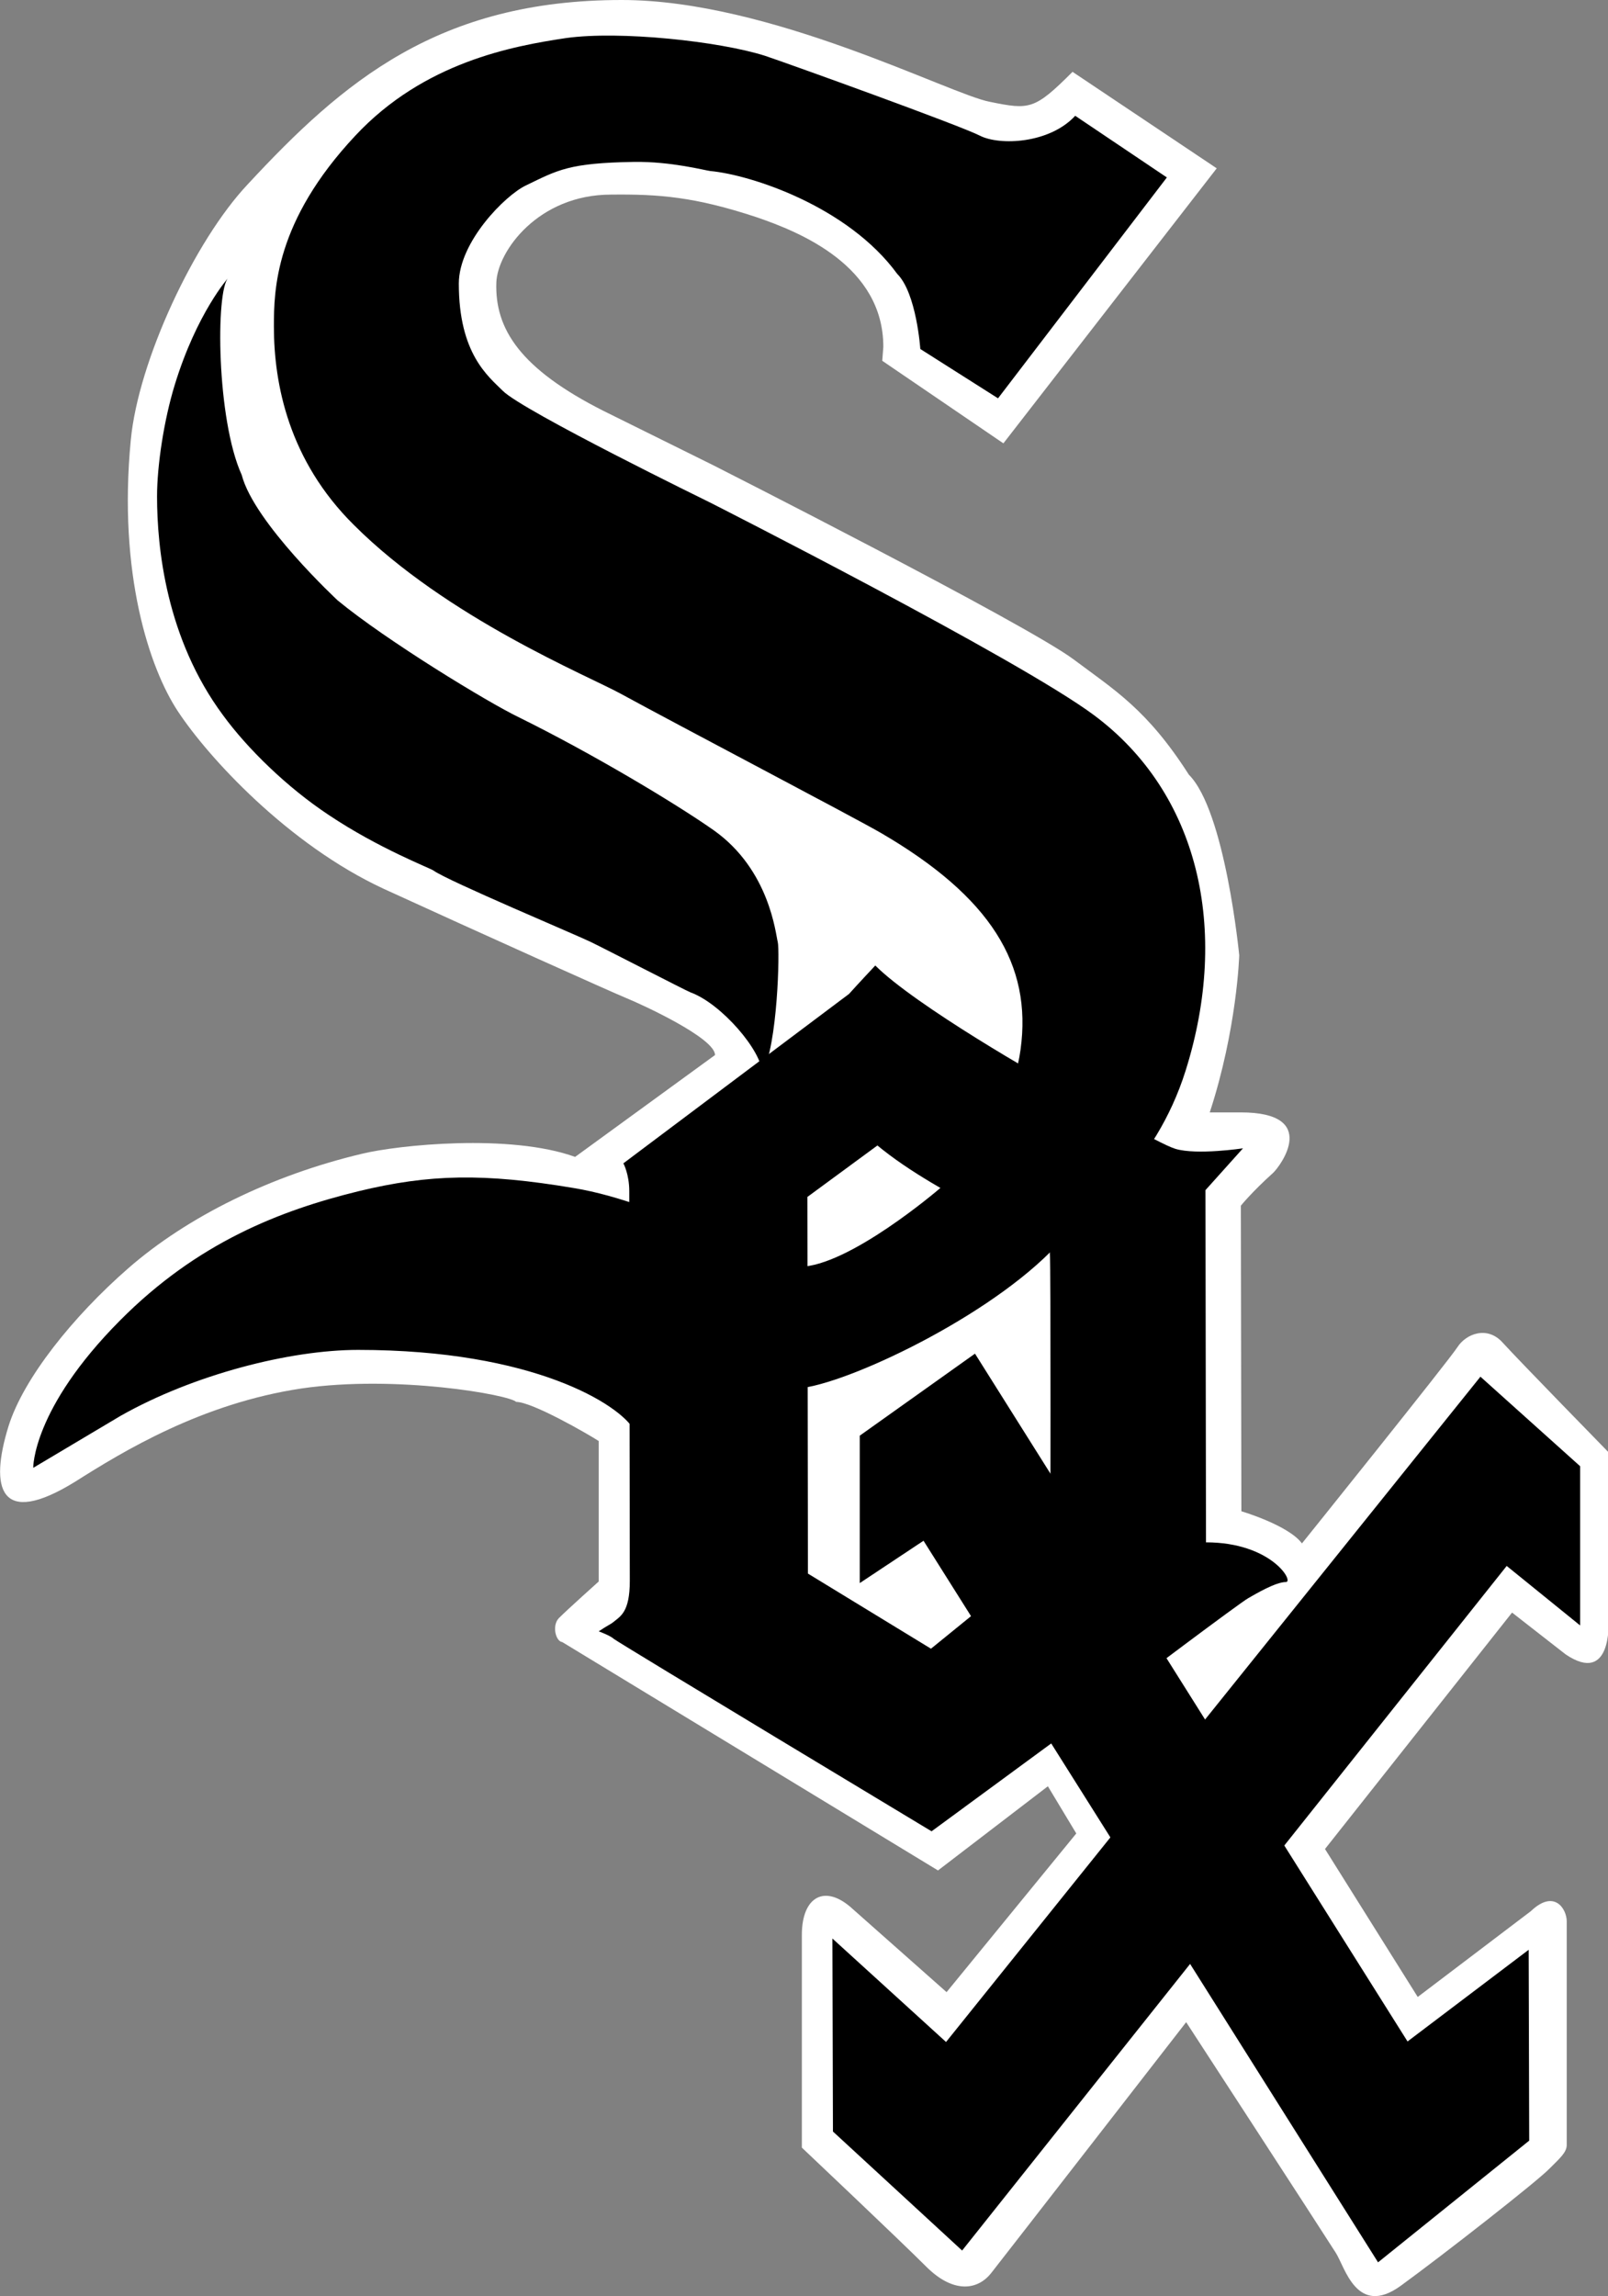 <?xml version="1.0" encoding="UTF-8" standalone="no"?>
<!-- Generator: Adobe Illustrator 21.1.0, SVG Export Plug-In . SVG Version: 6.00 Build 0)  -->

<svg
   version="1.1"
   id="Layer_1"
   x="0px"
   y="0px"
   width="300px"
   height="428.3px"
   viewBox="0 0 300 428.3"
   style="enable-background:new 0 0 300 428.3;"
   xml:space="preserve"
   sodipodi:docname="CHW_2.svg"
   inkscape:version="1.4 (86a8ad7, 2024-10-11)"
   xmlns:inkscape="http://www.inkscape.org/namespaces/inkscape"
   xmlns:sodipodi="http://sodipodi.sourceforge.net/DTD/sodipodi-0.dtd"
   xmlns="http://www.w3.org/2000/svg"
   xmlns:svg="http://www.w3.org/2000/svg"><rect x="0" y="0" width="300" height="428.3" fill="#808080" stroke="none"/><defs
   id="defs7" /><sodipodi:namedview
   id="namedview7"
   pagecolor="#ffffff"
   bordercolor="#000000"
   borderopacity="0.25"
   inkscape:showpageshadow="2"
   inkscape:pageopacity="0.0"
   inkscape:pagecheckerboard="0"
   inkscape:deskcolor="#d1d1d1"
   inkscape:zoom="2.7434042"
   inkscape:cx="149.99612"
   inkscape:cy="214.14999"
   inkscape:window-width="3440"
   inkscape:window-height="1377"
   inkscape:window-x="-8"
   inkscape:window-y="-8"
   inkscape:window-maximized="1"
   inkscape:current-layer="g7" />
<style
   type="text/css"
   id="style1">
	.st0{fill:#FFFFFF;}
	.st1{fill:none;stroke:#000000;stroke-width:0.267;}
</style>
<g
   id="g7">
	<path
   d="M292.3,400.1c0,1.4-1.3,2.5-3.2,4.4c-2.3,2.4-19.7,16-27.8,21.9c-8.2,5.9-10.4-3.6-12.1-6.2c-3.5-5.5-27.9-43-27.9-43   s-33.7,43.4-36.3,46.7c-2.6,3.4-7.2,3.9-12.2-1.1c-4.9-4.9-23.2-22.2-23.2-22.2s0-32.4,0-39.7c0-7.1,4.3-9.6,9.5-4.8l17.5,15.5   l24.2-29.6l-5.3-8.8l-20.5,15.7l-70.1-42.6c-1.2-0.1-2-3.1-0.6-4.5c1.6-1.6,7.4-6.8,7.4-6.8l0-26.2c-2-1.3-12.4-7.3-15.4-7.3   c-1.2-1.3-22.3-5.1-40.1-2.5C37.6,261.8,23,270.7,14,276.4C-0.1,285.1-2,277.6,1.6,266c2.8-8.9,12-20.4,22.3-29.4   c11.1-9.7,26.8-17.4,43.7-21.4c6.6-1.6,27.5-3.8,39.7,0.6l26.1-19c0-3.2-13.8-9.5-16.5-10.6c-2.7-1.1-27.4-12.2-45.3-20.4   c-17.9-8.3-32.8-24.6-38.4-33.1c-5.3-8-11.2-25.7-8.8-50.6c1.4-14.8,11.9-37.2,21.8-47.7C64,15.2,81.8,0,116,0   c27.8,0,61.2,17.6,68.7,19c7.4,1.5,8.3,1.5,15.4-5.6l26.9,18l-39.8,51.3l-22.6-15.4l0.2-2.6c0-15.1-15.5-21.4-23.7-24.2   c-11.5-3.8-18.2-4.3-27.1-4.2c-13.6,0-21.2,10.6-21.4,16.4c-0.3,8.7,4.5,16.1,19.9,23.9l20.6,10.2c0,0,58.2,29.5,67.2,36.2   c7.6,5.7,13.7,9.3,21.5,21.5c6.8,6.8,9.4,33.7,9.4,33.7s-0.4,13.7-5.5,29.3l5.8,0c14.8,0,7.4,10,6,11.3c-3.9,3.5-6,6.1-6,6.1   l0.1,57c0,0,8.8,2.6,11.3,6c0,0,27.4-34.1,29-36.6c1.6-2.5,5.6-4.1,8.5-0.8c3,3.3,19.7,20.4,19.7,20.4l0,31.7c0,0,0.6,11.8-8,6   l-10-7.8l-34.9,44.1l17.3,27.6l21.1-16c4.4-4.2,6.7-0.4,6.7,1.9"
   id="path1"
   style="fill:#ffffff" />
	<path
   class="st0"
   d="M63,112c9.1,7.5,28,19,33.8,21.8c13.6,6.7,29.3,16.1,36.4,21.1c10.4,7.4,11.5,19.3,11.9,20.8   c0.4,1.5,0,19.3-2.9,24.5c0-4.1-7.6-13-13.4-15.1c-0.6-0.2-16.3-8.3-18.6-9.4c-2.2-1.1-26.7-11.4-29.3-13.3   c-0.7-0.5-10.2-4.1-19.6-10.4c-7.7-5.1-15.1-12.3-19.7-18.6c-10.6-14.3-12.3-31.2-12.3-40.8c0-5.8,1.3-14.3,3.3-20.8   c4.1-13.4,10-20,10-20c-2.4,2.4-2.2,26.5,2.5,36.8C47.4,97.5,63,112,63,112"
   id="path2"
   style="fill:#000000" />
	<path
   class="st0"
   d="M163.3,180.1c7.4,7.4,31.2,21.1,35.6,23.3c4.4,2.2,17.1,9.9,20.4,10.9c4,1.2,12.6-0.1,12.6-0.1l-7,7.8   l0.1,65.7c12.2,0,16.5,7.4,14.9,7.4c-1.9,0-5.6,2.2-7,3c-1.5,0.8-22.6,16.7-22.6,16.7l-36.5,26.8c0,0-57.8-34.8-59.3-35.9   c-0.6-0.6-2.8-1.4-2.8-1.4c1.8-1.2,2.2-1.3,2.7-1.7c1.3-1.1,3.1-1.8,3.1-7.7c0-1.5-0.1-72.7-0.1-72.7c0-3.2-1.1-5.2-1.1-5.2   l42.1-31.6C160.2,183.4,163.3,180.1,163.3,180.1"
   id="path3"
   style="fill:#000000" />
	<path
   d="M150.5,223.2l13.2-9.7c12.3,10.2,32.1,17.2,32.3,20c0.2,3.5,0.1,56,0.1,56l-22.4,18.2l-23.1-14.1"
   id="path4"
   style="fill:#ffffff" />
	<path
   class="st1"
   d="M150.5,223.2l13.2-9.7c12.3,10.2,32.1,17.2,32.3,20c0.2,3.5,0.1,56,0.1,56l-22.4,18.2l-23.1-14.1L150.5,223.2z   "
   id="path5" />
	<path
   class="st0"
   d="M167.4,51.1c3.6,3.6,4.3,14,4.3,14l14.5,9.2l31.5-41.2l-17.1-11.5c-4.8,5.2-14.1,5.6-17.8,3.7   s-35.6-13.4-40.1-14.9c-8.5-2.7-27.1-4.7-37.1-3.3c-10,1.5-26.5,4.5-39.3,18.2c-15,16-15.2,28.8-15.2,35.6c0,10.8,2.8,25,14.9,37   c17.4,17.4,43.8,28.2,49.8,31.5c10.6,5.8,43.8,23.2,48.6,26c20.4,11.9,28.2,24.5,26,40.4c-2,14.8-15.2,26-15.2,26   s-16.9,14.5-26.1,14.5c-6.7,0-24.6-11.8-42.1-14.7c-16.7-2.8-26.9-2.6-40.1,0.6c-14.7,3.6-30.1,9.6-44.5,24.1   C6,262.8,6.2,273.8,6.2,273.8l16.3-9.7c13.6-7.7,31.6-12.3,44.3-12.3c33,0,48.8,10.3,51.4,14.8c2.7,4.6,30.1-7.6,30.1-7.6   c7.7,0,34.4-12.2,47.7-25.5c6.8-6.8,19.5-15.7,25.2-33.8c8.3-26.4,2.4-51.8-17.1-66.3c-14.1-10.5-71.7-39.7-71.7-39.7   S97.6,76.7,93.8,72.9c-2.7-2.7-8.2-6.9-8.2-20c0-7.8,8.7-16.5,12.5-18.3c6-2.9,8-4.2,20.2-4.4c6.9-0.1,13.3,1.6,14.2,1.7   C140.1,32.6,158.2,38.5,167.4,51.1"
   id="path6"
   style="fill:#000000" />
	<polyline
   class="st0"
   points="160.4,267.8 181.9,252.5 262.6,380.8 285.2,363.7 285.3,399.3 257.1,422 172.3,287.4 160.4,295.3     "
   id="polyline6"
   style="fill:#000000" />
	<polyline
   class="st0"
   points="276.2,256.8 294.8,273.5 294.8,303.2 281.1,292.1 179.5,419.8 155.4,397.6 155.3,361.6 176.5,380.9     "
   id="polyline7"
   style="fill:#000000" />
</g>
</svg>
